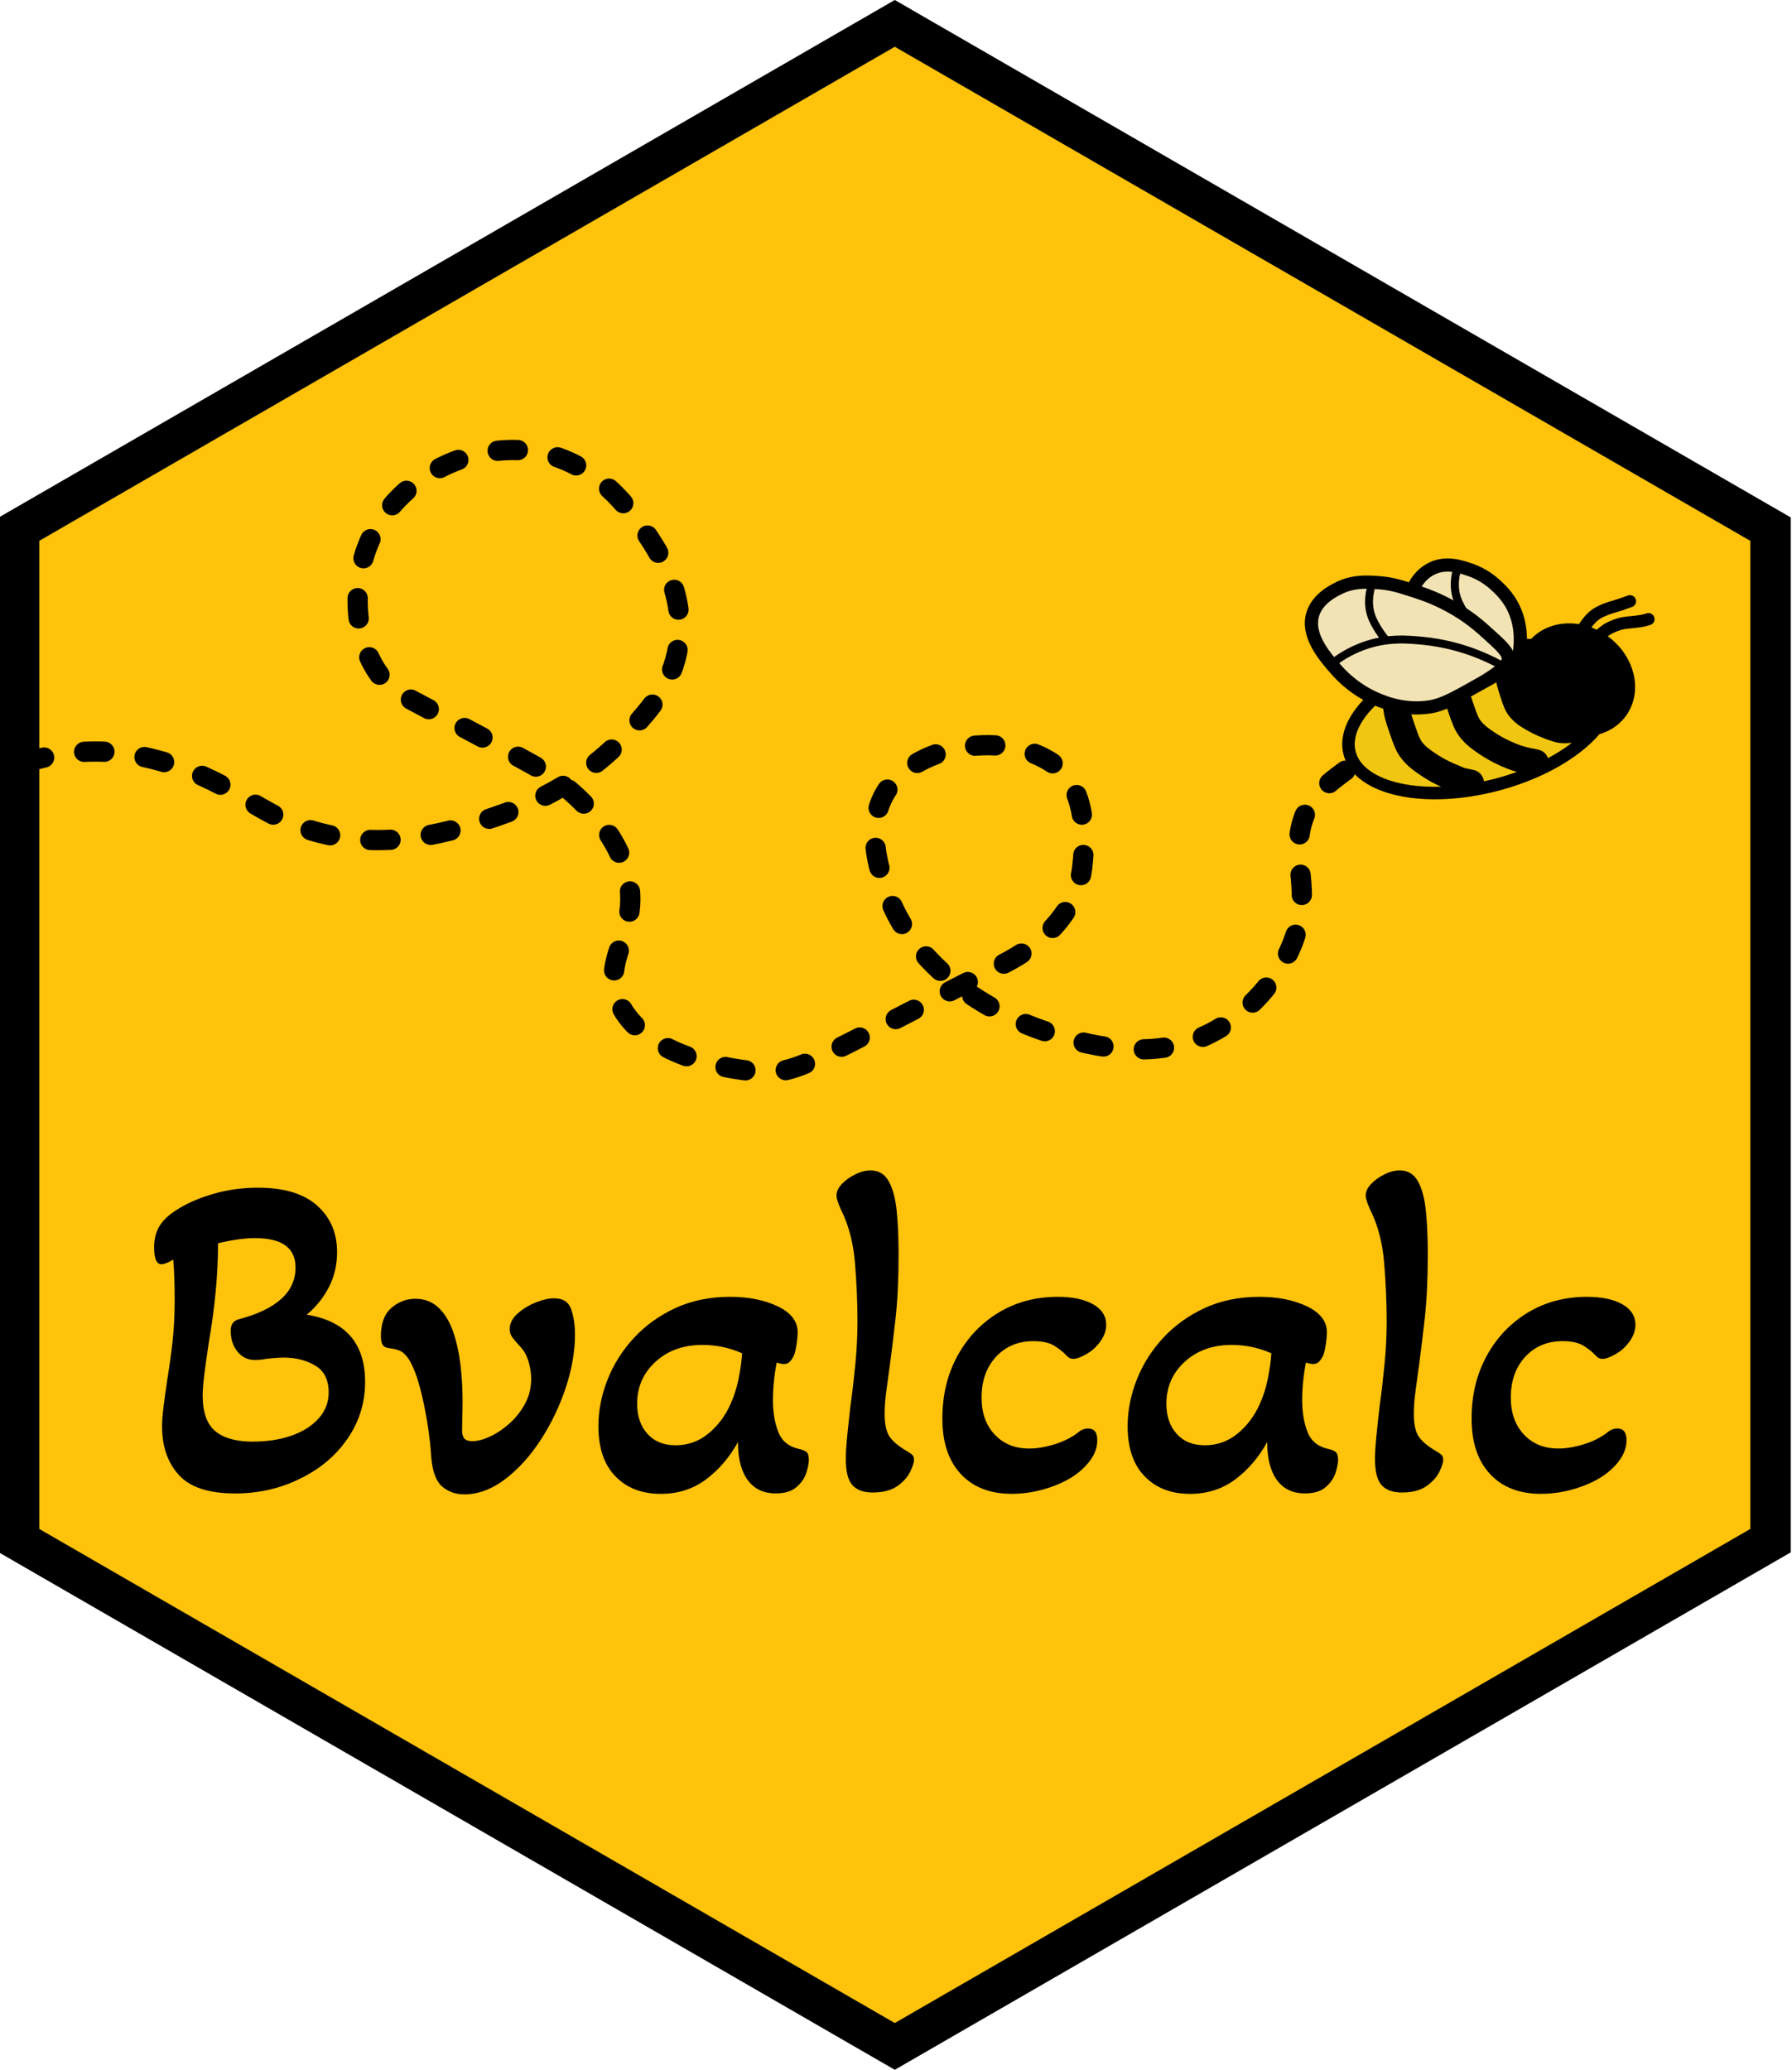 <?xml version="1.0" encoding="UTF-8"?>
<svg id="Layer_1" data-name="Layer 1" xmlns="http://www.w3.org/2000/svg" viewBox="0 0 442.52 510.97">
  <defs>
    <style>
      .cls-1 {
        stroke-width: 2px;
      }

      .cls-1, .cls-2, .cls-3, .cls-4, .cls-5, .cls-6, .cls-7, .cls-8, .cls-9 {
        stroke: #000;
        stroke-miterlimit: 10;
      }

      .cls-1, .cls-2, .cls-3, .cls-4, .cls-5, .cls-8 {
        fill-rule: evenodd;
      }

      .cls-1, .cls-2, .cls-4, .cls-5, .cls-8 {
        fill: none;
      }

      .cls-2 {
        stroke-width: 1.96px;
      }

      .cls-3 {
        fill: #f2e3b5;
      }

      .cls-3, .cls-4, .cls-5, .cls-6, .cls-7, .cls-8, .cls-9 {
        stroke-linecap: round;
      }

      .cls-3, .cls-7 {
        stroke-width: 3.26px;
      }

      .cls-4 {
        stroke-dasharray: 0 0 5 10;
        stroke-width: 5px;
      }

      .cls-5 {
        stroke-width: 3px;
      }

      .cls-6 {
        fill: #ffc30b;
        stroke-width: 10px;
      }

      .cls-8 {
        stroke-width: 6.53px;
      }

      .cls-9 {
        fill: #f0c610;
        stroke-width: 3.09px;
      }

      .cls-10 {
        stroke-width: 0px;
      }
    </style>
  </defs>
  <polygon class="cls-6" points="4.7 130.63 4.7 380.34 220.96 505.2 437.22 380.34 437.22 130.63 220.96 5.77 4.7 130.63"/>
  <path class="cls-4" d="m332.21,190.26c-1.99,1.51-6.8,4.82-8.95,8.73-5.06,9.24-.79,16.74-2,26-1.76,13.46-12.82,26.54-25.5,31.5-14.91,5.84-31.48.25-38-2-4.13-1.42-30.8-10.61-39-35-1.72-5.1-5.2-15.46,0-24,6.67-10.96,27.7-15.44,40.5-7.5,8.21,5.09,9.16,16.14,8,26-.31,2.63-.92,4.93-1.89,7.05-4.61,10.08-14.05,15.15-18.61,17.45-47.91,24.28-49.73,26.74-59.28,26.08-10.71-.74-30.25-5.32-35-18-4.07-10.86,6.59-17.29,2-32-3.71-11.89-14.56-20.15-17-22-2.35-1.79-4.03-2.75-10-6-27.7-15.06-29.83-15.1-33-19-7.03-8.65-7.59-22.03-4-32,6.14-17.09,25.4-26.82,42-24,15.31,2.6,23.7,15.09,27,20,3.03,4.51,10.05,14.96,8,28-1.47,9.37-6.89,15.36-12,21-12.38,13.68-26.98,18.92-33,21-8.98,3.11-27.59,9.53-47,3-13.08-4.4-18.65-12.16-37-17-4-1.05-9.76-2.27-17-2-6.76.26-12.27,1.72-16,3"/>
  <g>
    <g>
      <ellipse class="cls-9" cx="365.36" cy="177.49" rx="33.17" ry="16.75" transform="translate(-33.11 98.69) rotate(-14.72)"/>
      <path class="cls-8" d="m373.66,160.76c-1.45,2.48-1.08,4.01-1.12,5.26-.05,1.51.35,2.73,1.14,5.18.6,1.87.92,2.82,1.76,3.8,1.08,1.26,2.36,1.96,3.82,2.76.65.36,2.55,1.36,5.48,2.25,1.65.5,2.49-.08,5.47.24"/>
      <path class="cls-8" d="m347.17,168.11c-1.25,2.88-2.44,4.65-2.36,6.15.1,1.81.62,3.31,1.66,6.31.8,2.28,1.21,3.45,2.17,4.68,1.23,1.58,2.61,2.51,4.18,3.57.7.47,2.75,1.81,5.83,3.05,1.74.71,1.45.81,4.54,1.39"/>
      <path class="cls-8" d="m359.92,162.74c-1.25,2.88-.73,4.75-.65,6.25.1,1.81.62,3.31,1.66,6.31.8,2.28,1.21,3.45,2.17,4.68,1.23,1.58,2.61,2.51,4.18,3.57.7.47,2.75,1.81,5.83,3.05,1.74.71,2.99,1.08,6.08,1.66"/>
      <ellipse class="cls-7" cx="389.34" cy="167.85" rx="11.58" ry="13.47" transform="translate(20.93 377.68) rotate(-52.99)"/>
    </g>
    <path class="cls-5" d="m394.02,158.07c1.42-1.91,2.88-2.8,3.92-3.26,2.56-1.14,3.35-1.01,5.88-1.31,1.39-.16,2.12-.29,3.26-.65"/>
    <path class="cls-5" d="m390.1,156.92c.64-1.48,1.39-2.56,1.96-3.26.52-.65,1.05-1.31,1.96-1.96.88-.62,1.7-.95,2.61-1.31.77-.3,1.3-.45,1.96-.65,1.55-.47,1.81-.54,3.92-1.31"/>
    <path class="cls-3" d="m375.21,161.04c.32-2.17.76-7.4-2.15-12.21-1.25-2.07-2.79-3.51-3.36-4.05-1-.93-3.23-2.95-6.69-4.12-2.47-.83-5.86-1.98-9.34-.34-4.29,2.02-5.37,6.72-5.41,6.92-.71,3.35.67,6.32,2.46,10.17.59,1.27,1.1,2.15,1.97,3.63,2.03,3.47,3.94,6.26,5.44,8.32"/>
    <path class="cls-3" d="m364.64,169.32c-5.68,3.17-8.51,4.75-11.75,5.22-6.82.99-12.24-1.57-14.36-2.61-1.38-.67-5.03-2.61-8.49-6.53-2.79-3.16-7.44-8.44-5.88-13.71,1.15-3.9,5.13-5.84,6.53-6.53,3.57-1.75,6.92-1.51,9.79-1.31,3.11.22,5.27.92,8.49,1.96,2.39.77,6.09,1.99,10.44,4.57,3.73,2.21,6.11,4.33,7.83,5.88,3.55,3.19,5.32,4.78,5.22,6.53-.04.68-.36,2.36-7.83,6.53Z"/>
    <path class="cls-2" d="m370.52,164.1c-7.86-4.23-14.8-5.46-18.93-5.88-4.09-.41-9.12-.86-15.01,1.31-3.22,1.18-5.63,2.75-7.18,3.92"/>
    <path class="cls-2" d="m338.53,145.17c-.85,3.16-.32,5.48,0,6.53.51,1.64,1.4,3.04,1.96,3.92.72,1.12,1.42,2,1.96,2.61"/>
  </g>
  <g>
    <path class="cls-10" d="m57.88,368.68c-6.38,0-10.95-1.52-13.71-4.55-2.77-3.03-4.15-7.05-4.15-12.04,0-1.31.12-2.88.35-4.72s.54-4.07.92-6.68c.61-3.76,1.08-7.13,1.38-10.08.31-2.96.46-6.2.46-9.74,0-4.07-.12-7.38-.35-9.91-1.31.77-2.27,1.15-2.88,1.15-1.23,0-1.84-1.38-1.84-4.15,0-2.15.48-3.98,1.44-5.47.96-1.5,2.55-2.9,4.78-4.21,2.23-1.38,5.05-2.57,8.47-3.57,3.42-1,7.09-1.5,11.01-1.5,6.38,0,11.22,1.46,14.52,4.38,3.3,2.92,4.96,6.76,4.96,11.52,0,3.07-.65,5.92-1.96,8.53-1.31,2.61-3.15,4.92-5.53,6.92,9.6,1.54,14.41,7.07,14.41,16.6,0,5.15-1.46,9.84-4.38,14.06-2.92,4.23-6.88,7.53-11.87,9.91-4.84,2.38-10.18,3.57-16.02,3.57Zm4.61-12.79c3.46,0,6.59-.48,9.39-1.44,2.8-.96,5.05-2.36,6.74-4.21,1.69-1.84,2.54-3.99,2.54-6.45,0-3.15-1.11-5.38-3.34-6.68-2.23-1.31-4.8-1.96-7.72-1.96-1.23,0-2.77.12-4.61.35-.77.16-1.65.23-2.65.23-1.69,0-3.09-.69-4.21-2.07-1.11-1.38-1.67-3.11-1.67-5.19,0-1.46.65-2.38,1.96-2.77,9.37-2.46,14.06-6.72,14.06-12.79,0-4.84-3.34-7.26-10.03-7.26-2.46,0-5.49.42-9.1,1.27,0,3.77-.19,7.7-.58,11.81-.38,4.11-.96,8.4-1.73,12.85-.46,3.07-.83,5.67-1.09,7.78-.27,2.11-.4,3.82-.4,5.13,0,4.15,1.04,7.09,3.11,8.82,2.08,1.73,5.19,2.59,9.33,2.59Z"/>
    <path class="cls-10" d="m114.58,368.91c-2.07,0-3.86-.63-5.36-1.9s-2.4-3.63-2.71-7.09c-.15-2.61-.48-5.49-.98-8.64-.5-3.15-1.13-6.15-1.9-8.99-.77-2.84-1.65-5.07-2.65-6.68-.54-.84-1.13-1.48-1.79-1.9-.65-.42-1.63-.71-2.94-.86-.85-.08-1.42-.35-1.73-.81-.31-.46-.46-1.19-.46-2.19,0-3.15.86-5.47,2.59-6.97,1.73-1.5,3.71-2.25,5.94-2.25s4.22.75,5.76,2.25c1.54,1.5,2.73,3.48,3.57,5.94.84,2.46,1.44,5.17,1.79,8.12.35,2.96.52,5.93.52,8.93,0,1.23-.02,2.52-.06,3.86-.04,1.34-.06,2.48-.06,3.4,0,.85.17,1.5.52,1.96s1.02.69,2.02.69c1.23,0,2.65-.36,4.26-1.09,1.61-.73,3.21-1.79,4.78-3.17,1.57-1.38,2.88-3.01,3.92-4.9,1.04-1.88,1.56-3.98,1.56-6.28,0-1.31-.21-2.69-.63-4.15-.42-1.46-1.09-2.69-2.02-3.69-.92-1-1.6-1.79-2.02-2.36-.42-.58-.63-1.25-.63-2.02,0-1.38.63-2.65,1.9-3.8s2.77-2.07,4.49-2.77c1.73-.69,3.25-1.04,4.55-1.04,2.23,0,3.65.92,4.26,2.77.61,1.84.92,3.88.92,6.11,0,4.23-.77,8.64-2.3,13.25-1.54,4.61-3.61,8.91-6.22,12.91-2.61,4-5.55,7.22-8.82,9.68-3.27,2.46-6.63,3.69-10.08,3.69Z"/>
    <path class="cls-10" d="m163.1,368.79c-4.61,0-8.32-1.44-11.12-4.32-2.81-2.88-4.21-7.01-4.21-12.39,0-3.84.75-7.66,2.25-11.47,1.5-3.8,3.67-7.24,6.51-10.31,2.84-3.07,6.26-5.53,10.26-7.38,3.99-1.84,8.49-2.77,13.48-2.77,4.61,0,8.55.79,11.81,2.36,3.27,1.58,4.9,3.71,4.9,6.4,0,.69-.08,1.59-.23,2.71-.16,1.11-.35,2.02-.58,2.71-.23.62-.56,1.17-.98,1.67-.42.5-.98.75-1.67.75-.31,0-.88-.12-1.73-.35-.31,1.61-.54,3.19-.69,4.73-.15,1.54-.23,3.07-.23,4.61,0,2.92.44,5.51,1.33,7.78.88,2.27,2.63,3.67,5.24,4.21.69.15,1.25.39,1.67.69.42.31.63.96.63,1.96,0,.85-.21,1.92-.63,3.23-.42,1.31-1.23,2.48-2.42,3.51-1.19,1.04-2.9,1.56-5.13,1.56-3,0-5.3-1.09-6.91-3.28-1.61-2.19-2.42-5.32-2.42-9.39-2.07,3.76-4.71,6.84-7.89,9.22-3.19,2.38-6.93,3.57-11.24,3.57Zm3.69-11.99c3.07,0,5.78-.96,8.12-2.88,2.34-1.92,4.17-4.34,5.47-7.26.84-1.84,1.5-3.86,1.96-6.05s.77-4.36.92-6.51c-1.31-.61-2.8-1.11-4.49-1.5-1.69-.38-3.46-.58-5.3-.58-4.69,0-8.55,1.38-11.58,4.15-3.04,2.77-4.55,6.22-4.55,10.37,0,3.07.84,5.55,2.54,7.43,1.69,1.88,3.99,2.82,6.92,2.82Z"/>
    <path class="cls-10" d="m215.43,368.45c-2.23,0-3.88-.62-4.96-1.84-1.08-1.23-1.61-3.38-1.61-6.45,0-1.46.12-3.34.35-5.65.23-2.31.5-4.8.81-7.49.46-3.3.86-6.76,1.21-10.37s.52-7.07.52-10.37c0-4.69-.21-9.54-.63-14.58-.42-5.03-1.6-9.43-3.51-13.2-.69-1.54-1.04-2.65-1.04-3.34,0-1,.44-1.96,1.33-2.88.88-.92,1.98-1.71,3.28-2.36,1.31-.65,2.57-.98,3.8-.98,2,0,3.5.9,4.5,2.71,1,1.81,1.65,4.26,1.96,7.38.31,3.11.46,6.67.46,10.66,0,6.07-.25,11.33-.75,15.79-.5,4.46-.98,8.38-1.44,11.76-.31,2.23-.6,4.34-.86,6.34-.27,2-.4,3.8-.4,5.42,0,2.69.44,4.63,1.33,5.82.88,1.19,2.32,2.36,4.32,3.51.54.31.94.6,1.21.86.27.27.4.67.4,1.21,0,.62-.31,1.58-.92,2.88-.62,1.31-1.67,2.5-3.17,3.57s-3.55,1.61-6.17,1.61Z"/>
    <path class="cls-10" d="m249.88,368.79c-5.38,0-9.58-1.63-12.62-4.9-3.04-3.26-4.55-7.82-4.55-13.66s1.23-10.91,3.69-15.44c2.46-4.53,5.84-8.1,10.14-10.72,4.3-2.61,9.18-3.92,14.64-3.92,3.69,0,6.61.62,8.76,1.84,2.15,1.23,3.23,2.92,3.23,5.07,0,1.92-.92,3.8-2.77,5.65-.69.69-1.6,1.33-2.71,1.9-1.11.58-1.98.86-2.59.86-.69,0-1.27-.27-1.73-.81-.77-.84-1.77-1.65-3-2.42-1.23-.77-2.96-1.15-5.19-1.15-3.77,0-6.84,1.29-9.22,3.86-2.38,2.58-3.57,5.94-3.57,10.08,0,3.77,1.07,6.8,3.23,9.11,2.15,2.3,4.99,3.46,8.53,3.46,1.84,0,3.86-.33,6.05-.98,2.19-.65,4.13-1.59,5.82-2.82.84-.77,1.73-1.15,2.65-1.15,1.54,0,2.3.96,2.3,2.88,0,2.54-1.27,4.96-3.8,7.26-1.92,1.77-4.48,3.21-7.66,4.32-3.19,1.11-6.4,1.67-9.62,1.67Z"/>
    <path class="cls-10" d="m293.79,368.79c-4.61,0-8.32-1.44-11.12-4.32-2.81-2.88-4.21-7.01-4.21-12.39,0-3.84.75-7.66,2.25-11.47,1.5-3.8,3.67-7.24,6.51-10.31,2.84-3.07,6.26-5.53,10.26-7.38,3.99-1.84,8.49-2.77,13.48-2.77,4.61,0,8.55.79,11.81,2.36,3.27,1.58,4.9,3.71,4.9,6.4,0,.69-.08,1.59-.23,2.71-.16,1.11-.35,2.02-.58,2.71-.23.62-.56,1.17-.98,1.67-.42.5-.98.75-1.67.75-.31,0-.88-.12-1.73-.35-.31,1.61-.54,3.19-.69,4.73-.15,1.54-.23,3.07-.23,4.61,0,2.92.44,5.51,1.33,7.78.88,2.27,2.63,3.67,5.24,4.21.69.15,1.25.39,1.67.69.42.31.63.96.63,1.96,0,.85-.21,1.92-.63,3.23-.42,1.31-1.23,2.48-2.42,3.51-1.19,1.04-2.9,1.56-5.13,1.56-3,0-5.3-1.09-6.91-3.28-1.61-2.19-2.42-5.32-2.42-9.39-2.07,3.76-4.71,6.84-7.89,9.22-3.19,2.38-6.93,3.57-11.24,3.57Zm3.69-11.99c3.07,0,5.78-.96,8.12-2.88,2.34-1.92,4.17-4.34,5.47-7.26.84-1.84,1.5-3.86,1.96-6.05s.77-4.36.92-6.51c-1.31-.61-2.8-1.11-4.49-1.5-1.69-.38-3.46-.58-5.3-.58-4.69,0-8.55,1.38-11.58,4.15-3.04,2.77-4.55,6.22-4.55,10.37,0,3.07.84,5.55,2.54,7.43,1.69,1.88,3.99,2.82,6.92,2.82Z"/>
    <path class="cls-10" d="m346.11,368.45c-2.23,0-3.88-.62-4.96-1.84-1.08-1.23-1.61-3.38-1.61-6.45,0-1.46.12-3.34.35-5.65.23-2.31.5-4.8.81-7.49.46-3.3.86-6.76,1.21-10.37s.52-7.07.52-10.37c0-4.69-.21-9.54-.63-14.58-.42-5.03-1.6-9.43-3.51-13.2-.69-1.54-1.04-2.65-1.04-3.34,0-1,.44-1.96,1.33-2.88.88-.92,1.98-1.71,3.28-2.36,1.31-.65,2.57-.98,3.8-.98,2,0,3.5.9,4.5,2.71,1,1.81,1.65,4.26,1.96,7.38.31,3.11.46,6.67.46,10.66,0,6.07-.25,11.33-.75,15.79-.5,4.46-.98,8.38-1.44,11.76-.31,2.23-.6,4.34-.86,6.34-.27,2-.4,3.8-.4,5.42,0,2.69.44,4.63,1.33,5.82.88,1.19,2.32,2.36,4.32,3.51.54.31.94.6,1.21.86.27.27.4.67.4,1.21,0,.62-.31,1.58-.92,2.88-.62,1.31-1.67,2.5-3.17,3.57s-3.55,1.61-6.17,1.61Z"/>
    <path class="cls-10" d="m380.57,368.79c-5.38,0-9.58-1.63-12.62-4.9-3.04-3.26-4.55-7.82-4.55-13.66s1.23-10.91,3.69-15.44c2.46-4.53,5.84-8.1,10.14-10.72,4.3-2.61,9.18-3.92,14.64-3.92,3.69,0,6.61.62,8.76,1.84,2.15,1.23,3.23,2.92,3.23,5.07,0,1.92-.92,3.8-2.77,5.65-.69.69-1.6,1.33-2.71,1.9-1.11.58-1.98.86-2.59.86-.69,0-1.27-.27-1.73-.81-.77-.84-1.77-1.65-3-2.42-1.23-.77-2.96-1.15-5.19-1.15-3.77,0-6.84,1.29-9.22,3.86-2.38,2.58-3.57,5.94-3.57,10.08,0,3.77,1.07,6.8,3.23,9.11,2.15,2.3,4.99,3.46,8.53,3.46,1.84,0,3.86-.33,6.05-.98,2.19-.65,4.13-1.59,5.82-2.82.84-.77,1.73-1.15,2.65-1.15,1.54,0,2.3.96,2.3,2.88,0,2.54-1.27,4.96-3.8,7.26-1.92,1.77-4.48,3.21-7.66,4.32-3.19,1.11-6.4,1.67-9.62,1.67Z"/>
  </g>
  <path class="cls-1" d="m359.71,140.91c-.85,3.16-.32,5.48,0,6.53.51,1.64,1.4,3.04,1.96,3.92"/>
</svg>